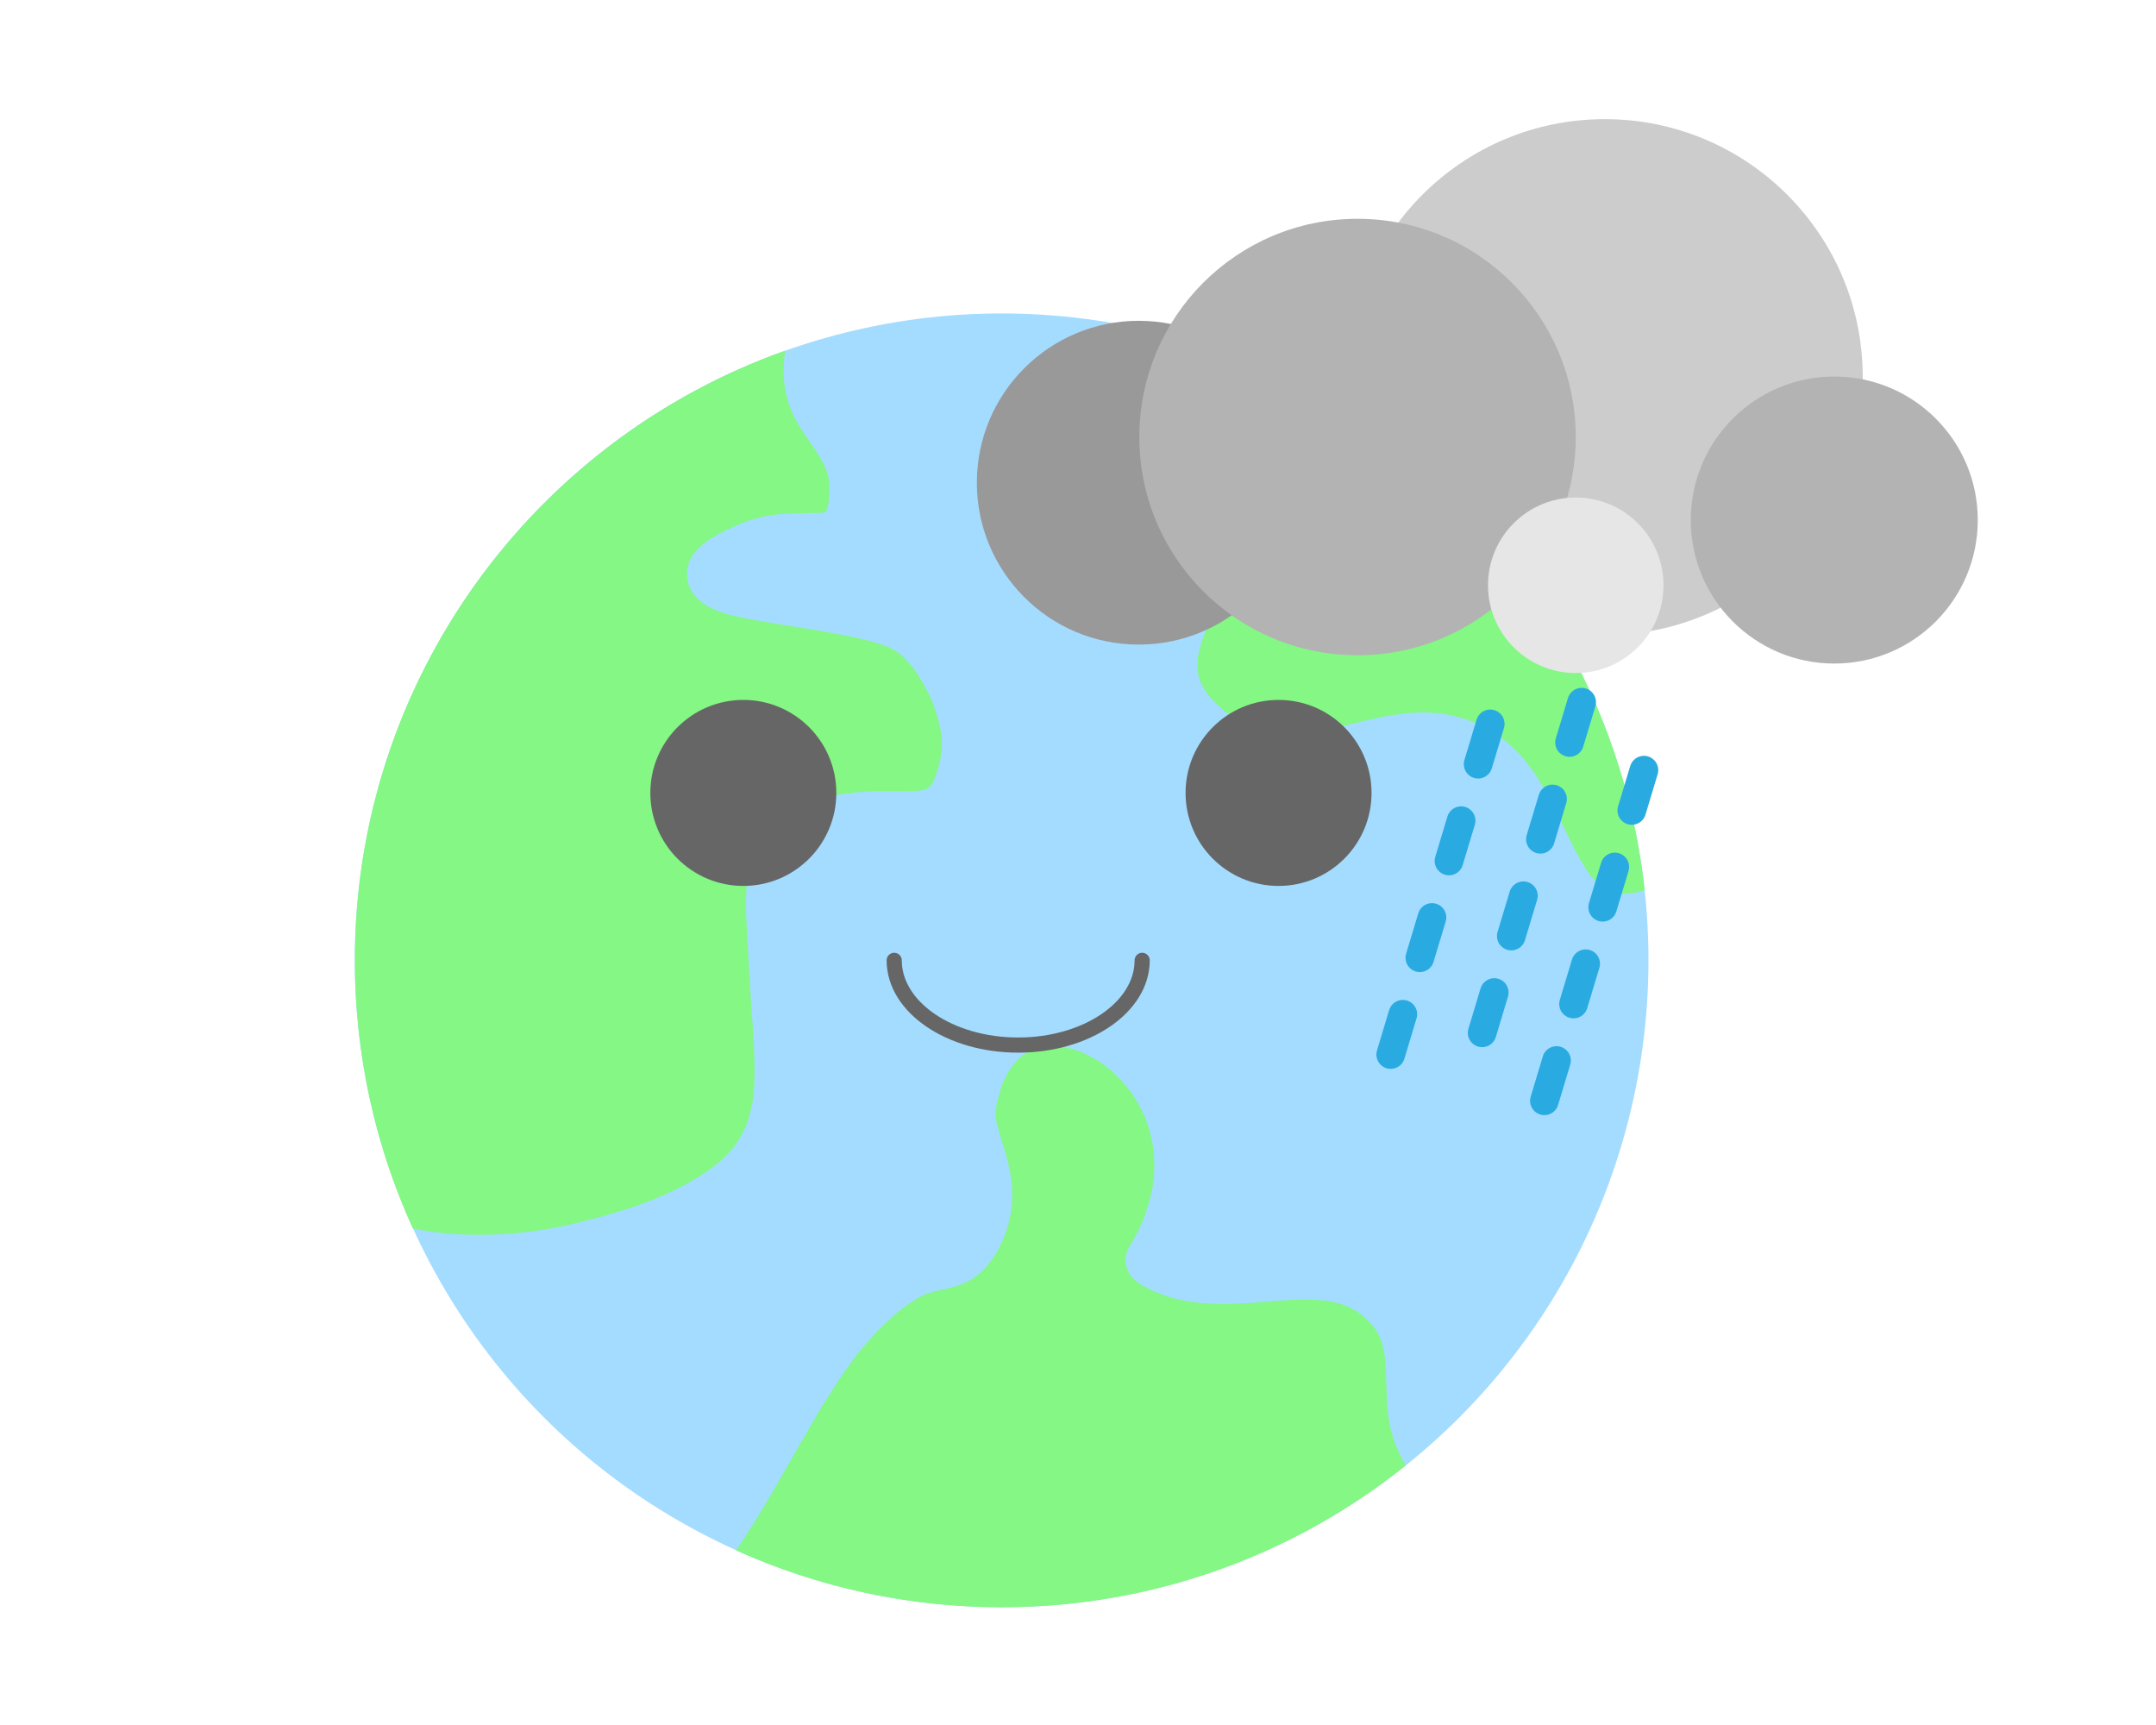 <?xml version="1.0" encoding="utf-8"?>
<!-- Generator: Adobe Illustrator 24.0.1, SVG Export Plug-In . SVG Version: 6.00 Build 0)  -->
<svg version="1.1" id="Layer_1" xmlns="http://www.w3.org/2000/svg" xmlns:xlink="http://www.w3.org/1999/xlink" x="0px" y="0px"
	 viewBox="0 0 1280 1024" style="enable-background:new 0 0 1280 1024;" xml:space="preserve">
<style type="text/css">
	.st0{fill:#FCF07E;stroke:#FCF07E;stroke-width:20;stroke-linecap:round;stroke-miterlimit:10;}
	.st1{fill:#A4DCFF;}
	.st2{fill:#84F784;}
	.st3{fill:#666666;}
	.st4{fill:none;stroke:#666666;stroke-width:9;stroke-linecap:round;stroke-miterlimit:10;}
	.st5{fill:#F4F4F4;}
	.st6{fill:#D3D3D3;}
	.st7{fill:#BEBEBF;}
	.st8{fill:#999999;}
	.st9{fill:#CCCCCC;}
	.st10{fill:#B3B3B3;}
	.st11{fill:#E6E6E6;}
	.st12{fill:none;stroke:#29ABE2;stroke-width:17;stroke-linecap:round;stroke-miterlimit:10;stroke-dasharray:25,35;}
	.st13{fill:none;stroke:#F2F2F2;stroke-width:17;stroke-linecap:round;stroke-miterlimit:10;stroke-dasharray:25,35;}
	.st14{fill:none;stroke:#000000;stroke-width:6;stroke-miterlimit:10;}
	.st15{fill:#FFFFFF;stroke:#FFFFFF;stroke-width:10;stroke-linecap:round;stroke-miterlimit:10;}
	.st16{fill:#FFFFFF;stroke:#E6E6E6;stroke-width:10;stroke-linecap:round;stroke-miterlimit:10;}
	.st17{fill:none;stroke:#F2F2F2;stroke-width:17;stroke-linecap:round;stroke-miterlimit:10;}
	.st18{fill:none;stroke:#CCCCCC;stroke-width:17;stroke-linecap:round;stroke-miterlimit:10;}
	.st19{fill:#FCF07E;stroke:#FCF07E;stroke-width:14;stroke-linecap:round;stroke-miterlimit:10;}
	.st20{fill:none;stroke:#F2F2F2;stroke-width:17;stroke-linecap:round;stroke-miterlimit:10;stroke-dasharray:2,35;}
	.st21{fill:#F7C161;stroke:#999999;stroke-width:8;stroke-miterlimit:10;}
	.st22{fill:#666666;stroke:#999999;stroke-width:8;stroke-linecap:round;stroke-miterlimit:10;}
	.st23{fill:none;stroke:#666666;stroke-width:6;stroke-linecap:round;stroke-miterlimit:10;}
	.st24{opacity:0.65;}
	.st25{fill:#808080;stroke:#4D4D4D;stroke-width:3;stroke-linecap:round;stroke-miterlimit:10;}
	.st26{fill:#999999;stroke:#4D4D4D;stroke-width:3;stroke-linecap:round;stroke-miterlimit:10;}
	.st27{fill:#B3B3B3;stroke:#4D4D4D;stroke-width:3;stroke-linecap:round;stroke-miterlimit:10;}
	.st28{fill:#CCCCCC;stroke:#4D4D4D;stroke-width:3;stroke-linecap:round;stroke-miterlimit:10;}
	.st29{fill:#E6E6E6;stroke:#4D4D4D;stroke-width:3;stroke-linecap:round;stroke-miterlimit:10;}
	.st30{fill:#F2F2F2;stroke:#4D4D4D;stroke-width:3;stroke-linecap:round;stroke-miterlimit:10;}
</style>
<g>
	<g>
		<g>
			<circle class="st1" cx="594.67" cy="570.08" r="384.01"/>
			<path class="st2" d="M826.24,850.61c-4.12-14.98-2.45-30.45-4.16-45.69c-0.51-4.56-1.9-10.12-4.77-14.64
				c-1.77-2.79-2.73-3.83-5.26-6.4c-0.75-0.77-1.53-1.51-2.33-2.23c0,0-2.46-1.93-2.42-1.96c-2.23-1.53-4.58-2.82-6.99-4.06
				c-0.35-0.18-0.59-0.31-0.79-0.42c-0.23-0.06-0.51-0.14-0.91-0.26c-1.38-0.42-2.73-0.91-4.13-1.3c-2.33-0.64-4.7-1.1-7.08-1.54
				c-0.32-0.06-0.58-0.11-0.79-0.15c-0.24-0.01-0.55-0.02-0.97-0.04c-1.23-0.07-2.46-0.2-3.7-0.27
				c-11.56-0.65-23.13,0.51-34.64,1.43c-24.49,1.96-50.13,2.23-71.56-11.64c-6.89-4.45-9.85-13.58-5.48-20.9
				c1.94-3.24,3.79-6.54,5.47-9.92c0.81-1.64,1.59-3.3,2.33-4.97c0.15-0.36,0.41-0.98,0.48-1.15c2.24-5.73,4.05-11.63,5.3-17.66
				c0.26-1.27,0.49-2.55,0.7-3.83c-0.07,0.31,0.3-2.18,0.34-2.6c0.24-2.54,0.39-5.09,0.42-7.65c0.04-2.89-0.06-5.78-0.29-8.66
				c-0.06-0.69-0.14-1.38-0.21-2.06c-0.07-0.52-0.25-1.84-0.33-2.23c-1.01-4.97-2.19-9.83-3.92-14.6c-0.28-0.77-2.31-5.44-0.57-1.62
				c-0.31-0.68-0.6-1.38-0.93-2.05c-1.16-2.33-2.31-4.66-3.61-6.91c-1.1-1.9-2.27-3.76-3.51-5.58c-0.57-0.84-1.18-1.66-1.78-2.48
				c-0.34-0.45-0.84-1.1-1.05-1.34c-3.02-3.46-6.12-6.8-9.58-9.84c-0.78-0.68-1.6-1.32-2.37-2.01c-0.06-0.05-0.09-0.08-0.14-0.13
				c0,0,0,0-0.01,0c-1.54-1.05-3.02-2.16-4.59-3.16c-3.19-2.05-6.53-3.66-9.89-5.39c-0.89-0.29-1.77-0.67-2.66-0.97
				c-1.63-0.56-3.27-1.05-4.94-1.48c-1.62-0.42-3.27-0.66-4.89-1.05c-0.75-0.06-1.5-0.14-2.26-0.19c-1.77-0.1-3.54-0.12-5.3-0.04
				c-0.63,0.03-1.26,0.09-1.89,0.14c-1.33,0.45-2.96,0.54-4.31,0.91c-1.23,0.34-5.96,2.37-2.79,0.83c-1.32,0.63-2.64,1.26-3.91,2.02
				c-0.43,0.25-1.99,1.35-2.84,1.92c-0.8,0.72-2.25,1.98-2.6,2.33c-0.67,0.66-3.09,3.68-2.94,3.32c-1.97,2.89-3.67,5.87-5.24,9.02
				c-0.06,0.12-0.13,0.27-0.2,0.44c-0.22,0.59-0.35,0.94-0.42,1.1c-0.23,0.6-0.45,1.2-0.66,1.8c-0.81,2.37-1.51,4.78-2.11,7.22
				c-1.39,5.64-1.78,8.14-1.19,12.62c0.42,3.19,2.77,10.8,4.29,15.57c4.4,13.78,6.89,27.34,4.08,41.76
				c-2.66,13.7-10.24,29-22.11,36.96c-7.9,5.3-16.96,5.83-25.77,8.55c-0.88,0.27-1.76,0.57-2.63,0.89c0.22-0.03-2.48,1.17-2.67,1.27
				c-2.5,1.35-4.88,2.94-7.22,4.55c-4.5,3.1-6.96,5.09-11.92,9.66c-4.39,4.05-8.52,8.36-12.45,12.85c-1.91,2.18-3.76,4.4-5.57,6.66
				c-2.1,2.62-2.02,2.54-4.4,5.81c-7.46,10.24-14.19,20.98-20.64,31.87c-15.62,26.36-30.1,53.9-47.37,79.29
				c48.1,21.69,101.47,33.78,157.67,33.78c90.8,0,174.22-31.53,239.96-84.22C831.03,863.89,828.14,857.49,826.24,850.61z"/>
			<path class="st2" d="M976.43,528.46C959.7,373.24,850.5,245.75,705.01,202.18c-0.37,1.52-0.7,3.06-0.97,4.6
				c-0.08,0.47-0.14,0.7-0.17,0.78c-0.02,0.26-0.05,0.56-0.08,0.92c-0.15,1.73-0.28,3.45-0.34,5.19c-0.21,6.24-0.06,12.7,1.57,18.76
				c1.39,5.15,2.67,7.28,5.9,12.33c0.31,0.43,0.53,0.73,0.67,0.93c0.45,0.54,0.89,1.09,1.35,1.62c0.61,0.71,1.23,1.4,1.86,2.09
				c1.7,1.88,3.47,3.69,5.21,5.53c3.91,4.13,7.61,8.41,10.9,13.06c6.54,9.22,10.3,21.07,11.2,32.31
				c1.6,19.85-8.66,38.68-17.42,55.75c-2.46,4.79-4.92,9.58-7.17,14.47c-0.37,0.8-0.73,1.62-1.1,2.42
				c-0.12,0.25-0.21,0.46-0.29,0.63c-0.06,0.16-0.13,0.35-0.21,0.57c-0.76,2.02-1.54,4.02-2.21,6.07c-0.78,2.4-1.47,4.83-2.01,7.3
				c-0.22,1.01-0.4,2.03-0.59,3.04c0,0,0,0.01,0,0.01c0,0.07,0,0.11,0,0.18c-0.01,2.02-0.13,4.05-0.14,6.08
				c0,0.53,0.29,2.53,0.26,2.48c0.09,0.45,0.18,0.9,0.29,1.35c0.34,1.44,0.82,2.83,1.25,4.24c0.04,0.12,0.06,0.21,0.09,0.31
				c0.04,0.08,0.09,0.16,0.15,0.28c1.17,2.3,2.43,4.52,3.91,6.64c0.09,0.12,0.44,0.57,0.69,0.88c0.93,1.12,1.91,2.2,2.92,3.24
				c2.05,2.12,4.23,4.11,6.5,5.98c10.1,8.37,21.04,13.54,33.25,13.88c27.3,0.75,54.2-12.47,82.38-13.14
				c20.01-0.47,38.87,5.95,53.85,19.25c11.66,10.35,19.82,24.31,26.72,38.11c6.32,12.64,11.71,25.96,19.76,37.64
				c0.44,0.64,0.9,1.26,1.35,1.89c0.97,1.04,1.85,2.17,2.84,3.2c0.97,1.01,2.02,1.94,3.04,2.9c0.15,0.14,0.27,0.26,0.38,0.37
				c0.13,0.07,0.27,0.16,0.45,0.27c1.37,0.83,2.82,1.57,4.17,2.42c0.5,0.17,0.99,0.36,1.49,0.51c1.52,0.47,3.16,0.6,4.66,1.09
				c-4.18-1.37-0.49-0.09,1.46-0.04c2.03,0.05,4.01-0.15,6.03-0.26c-4.53,0.23,1.39-0.29,2.51-0.53
				C973.07,529.42,974.76,528.96,976.43,528.46z"/>
			<path class="st2" d="M276.67,732.91c27.09,0.82,50.72-2.64,76.75-9.73c25.02-6.81,46.91-14.26,68.15-29.12
				c2.99-2.09,6.75-5.14,10.85-9.48c1.25-1.32,2.43-2.69,3.58-4.09c-0.43,0.43,2.31-3.38,2.78-4.13c1.35-2.19,2.41-4.5,3.65-6.75
				c0.07-0.13,0.13-0.23,0.19-0.33c0.03-0.1,0.06-0.18,0.1-0.31c0.24-0.73,0.55-1.45,0.8-2.18c1.43-4.09,2.35-8.26,3.22-12.5
				c0.12-0.7,0.24-1.41,0.35-2.11c0.11-1.15,0.25-2.3,0.35-3.45c0.18-2.08,0.3-4.17,0.39-6.25c0.2-4.81,0.17-9.62,0.03-14.43
				c-0.32-11.14-1.23-22.25-1.99-33.36c-0.84-12.47-1.44-24.95-2.16-37.43c-0.58-10.1-1.26-20.31-0.46-30.41
				c1.52-19.32,9.01-36.68,26.96-46.03c20.32-10.58,43.58-11.61,65.99-11.26c2.54,0.04,5.09,0.07,7.64-0.03
				c0.95-0.04,3.59-0.48,3.77-0.45c0.8-0.2,1.6-0.39,2.4-0.59c0.12-0.1,0.24-0.21,0.35-0.29c-0.86,0.37,0.94-0.56,1.94-1.29
				c0.02-0.02,0.04-0.03,0.06-0.04c0.81-1.28,1.55-2.58,2.24-3.92c0.16-0.45,0.92-2.22,1.01-2.51c0.32-0.95,0.62-1.91,0.9-2.88
				c0.93-3.18,1.76-6.47,2.3-9.74c-0.15,0.67,0.31-4.05,0.32-4.72c0.02-1.17,0-2.35-0.04-3.52c-0.15-3.88-0.39-5.13-1.12-8.5
				c-1.3-6.01-3.44-12.56-5.79-17.55c-2.64-5.61-7.08-13.18-9.83-16.75c-1.64-2.13-3.45-4.17-5.34-6.09
				c-0.95-0.97-1.96-1.88-2.95-2.81c-0.17-0.06-0.37-0.18-0.58-0.34c-1.6-0.84-4.91-2.86-5.83-3.43c-0.47-0.18-0.95-0.37-1.43-0.54
				c-1.52-0.55-3.06-1.06-4.61-1.53c-7.27-2.25-14.73-3.86-22.2-5.3c-16.52-3.2-33.22-5.35-49.77-8.41
				c-11.89-2.2-27.32-4.39-36.11-13.6c-6.3-6.6-7.54-16.28-2.84-24.19c3.71-6.25,10.34-10.54,16.63-13.84
				c9.4-4.95,19.42-9.24,29.98-10.78c9.96-1.46,19.89-1.18,29.92-1.47c0.25-0.01,0.46-0.01,0.64-0.01c0.03-0.01,0.04-0.02,0.08-0.03
				c0.55-0.18,1.27-0.39,1.93-0.53c0.05-0.03,0.11-0.07,0.18-0.11c0.2-0.15,0.38-0.26,0.53-0.35c0.04-0.06,0.08-0.12,0.12-0.19
				c0.06-0.2,0.11-0.37,0.16-0.51c0.26-0.85,0.53-1.69,0.73-2.57c0.17-0.75,0.31-1.51,0.45-2.26c0.03-0.27,0.06-0.62,0.11-1.08
				c0.07-1.17,0.16-2.34,0.21-3.51c0.07-1.82,0.11-3.65,0.04-5.47c-0.01-0.17-0.39-3.48-0.26-3.07c-0.38-2-0.91-3.97-1.57-5.89
				c-0.13-0.39-1.63-3.67-0.84-2.08c-0.48-0.98-0.96-1.95-1.49-2.9c-4.86-8.85-11.68-16.48-16.24-25.5
				c-6.57-12.99-7.99-25.97-5.87-40.24c-148.86,52.87-255.46,194.95-255.46,361.94c0,56.77,12.33,110.65,34.44,159.14
				C255.55,731.42,266.23,732.59,276.67,732.91z"/>
		</g>
		<circle class="st3" cx="441.31" cy="470.7" r="55.21"/>
		<circle class="st3" cx="759.07" cy="470.7" r="55.21"/>
		<path class="st4" d="M678.1,570.08c0,27.78-32.96,50.3-73.61,50.3c-40.66,0-73.61-22.52-73.61-50.3"/>
	</g>
	<g>
		<circle class="st8" cx="676.06" cy="286.54" r="96.11"/>
		<circle class="st9" cx="952.76" cy="223.87" r="153.14"/>
		<circle class="st10" cx="805.96" cy="259.43" r="129.55"/>
		<circle class="st11" cx="935.51" cy="347.44" r="52.1"/>
		<circle class="st10" cx="1089" cy="308.71" r="85.19"/>
	</g>
	<g>
		<line class="st12" x1="884.75" y1="429.71" x2="822.76" y2="635.61"/>
		<line class="st12" x1="939.03" y1="416.82" x2="877.04" y2="622.72"/>
		<line class="st12" x1="975.99" y1="457.18" x2="914" y2="663.08"/>
	</g>
</g>
</svg>

